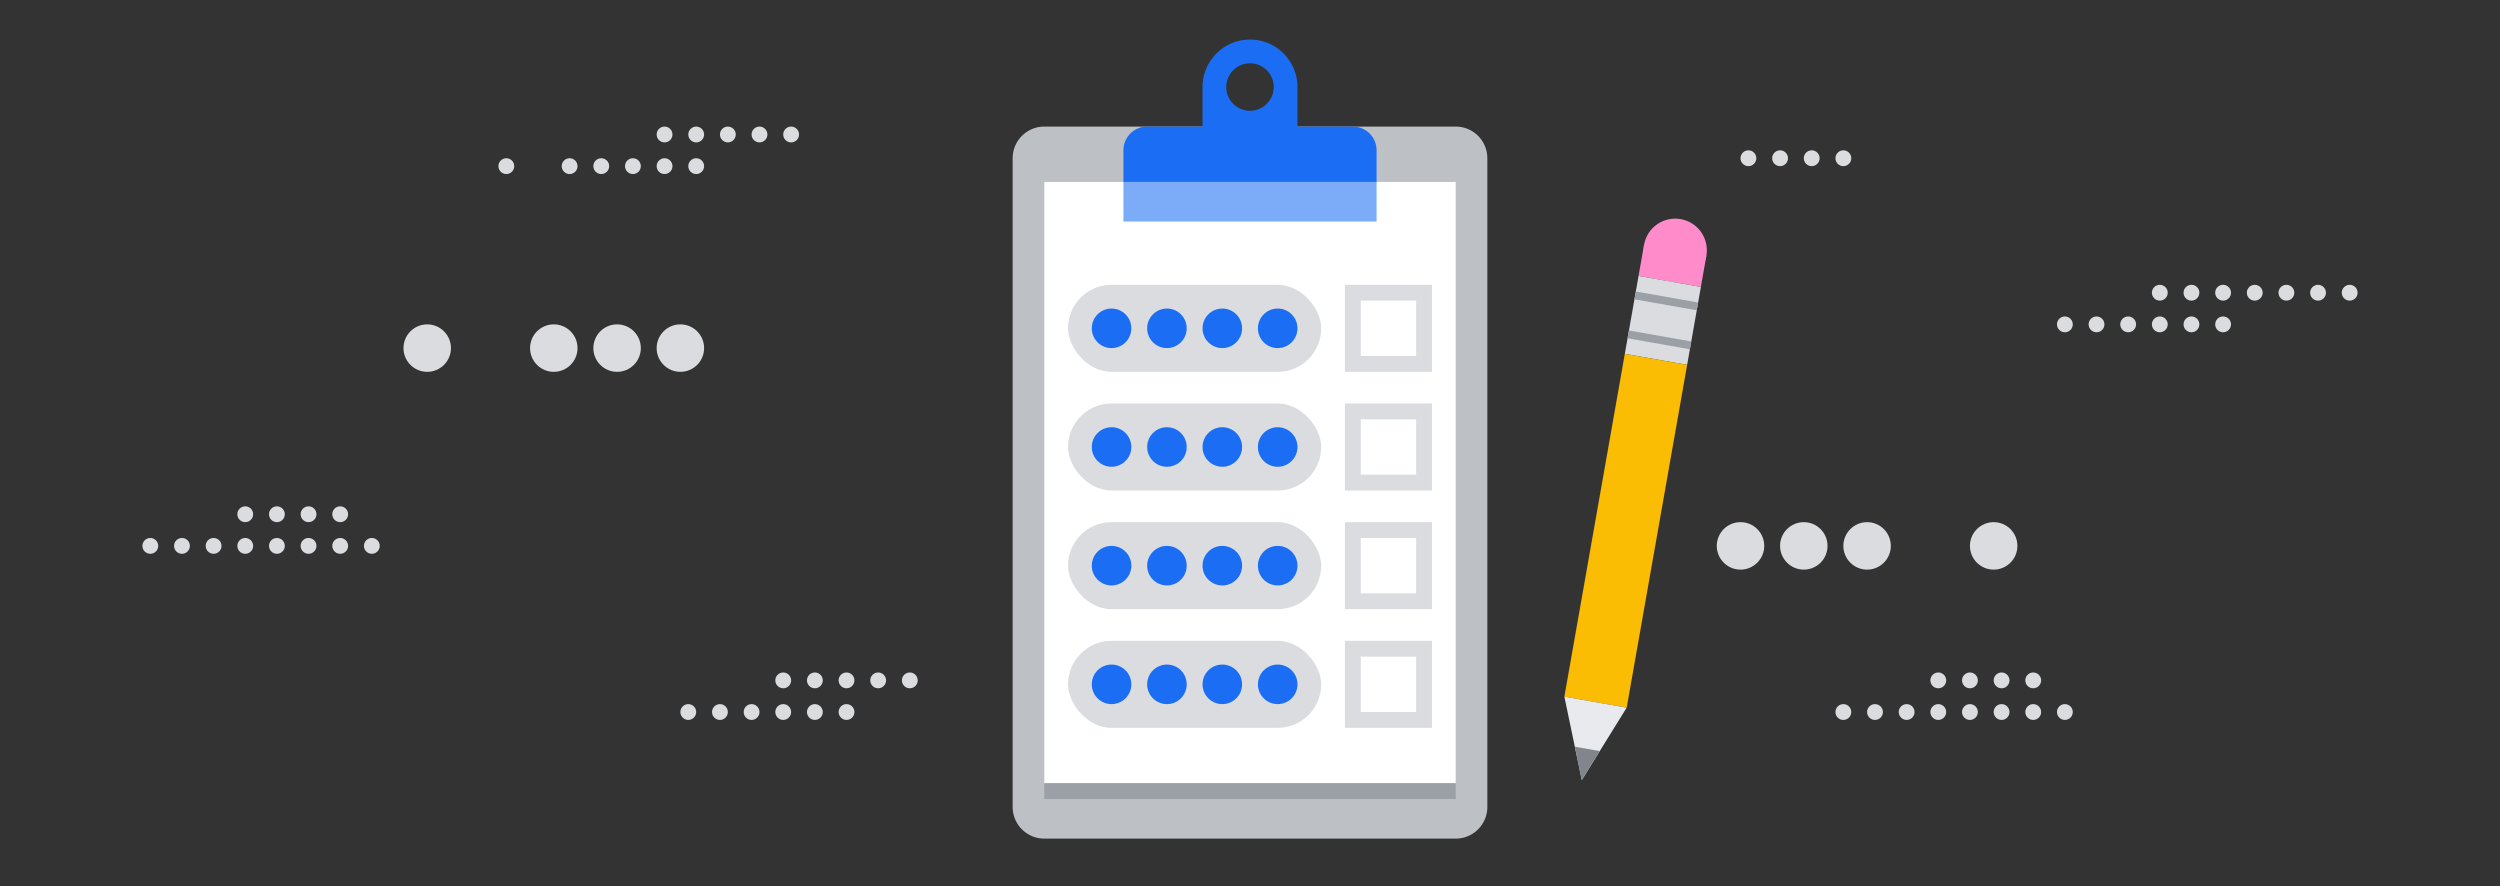 <svg width="316" height="112" viewBox="0 0 316 112" fill="none" xmlns="http://www.w3.org/2000/svg"><rect x="0" y="0" width="316" height="112" fill="#333333" stroke="none"/><circle cx="92" cy="17" r="1" fill="#DADCE0"/><circle cx="96" cy="17" r="1" fill="#DADCE0"/><circle cx="84" cy="17" r="1" fill="#DADCE0"/><circle cx="88" cy="17" r="1" fill="#DADCE0"/><circle cx="100" cy="17" r="1" fill="#DADCE0"/><circle cx="107" cy="86" r="1" fill="#DADCE0"/><circle cx="99" cy="86" r="1" fill="#DADCE0"/><circle cx="103" cy="86" r="1" fill="#DADCE0"/><circle cx="111" cy="86" r="1" fill="#DADCE0"/><circle cx="229" cy="20" r="1" fill="#DADCE0"/><circle cx="233" cy="20" r="1" fill="#DADCE0"/><circle cx="221" cy="20" r="1" fill="#DADCE0"/><circle cx="225" cy="20" r="1" fill="#DADCE0"/><circle cx="115" cy="86" r="1" fill="#DADCE0"/><circle cx="281" cy="37" r="1" fill="#DADCE0"/><circle cx="285" cy="37" r="1" fill="#DADCE0"/><circle cx="76" cy="21" r="1" fill="#DADCE0"/><circle cx="80" cy="21" r="1" fill="#DADCE0"/><circle cx="64" cy="21" r="1" fill="#DADCE0"/><circle cx="84" cy="21" r="1" fill="#DADCE0"/><circle cx="88" cy="21" r="1" fill="#DADCE0"/><circle cx="273" cy="37" r="1" fill="#DADCE0"/><circle cx="72" cy="21" r="1" fill="#DADCE0"/><circle cx="277" cy="37" r="1" fill="#DADCE0"/><circle cx="289" cy="37" r="1" fill="#DADCE0"/><circle cx="293" cy="37" r="1" fill="#DADCE0"/><circle cx="297" cy="37" r="1" fill="#DADCE0"/><circle cx="91" cy="90" r="1" fill="#DADCE0"/><circle cx="95" cy="90" r="1" fill="#DADCE0"/><circle cx="99" cy="90" r="1" fill="#DADCE0"/><circle cx="103" cy="90" r="1" fill="#DADCE0"/><circle cx="107" cy="90" r="1" fill="#DADCE0"/><circle cx="87" cy="90" r="1" fill="#DADCE0"/><circle cx="265" cy="41" r="1" fill="#DADCE0"/><circle cx="269" cy="41" r="1" fill="#DADCE0"/><circle cx="273" cy="41" r="1" fill="#DADCE0"/><circle cx="253" cy="90" r="1" fill="#DADCE0"/><circle cx="257" cy="90" r="1" fill="#DADCE0"/><circle cx="249" cy="86" r="1" fill="#DADCE0"/><circle cx="253" cy="86" r="1" fill="#DADCE0"/><circle cx="261" cy="90" r="1" fill="#DADCE0"/><circle cx="39" cy="69" r="1" fill="#DADCE0"/><circle cx="257" cy="86" r="1" fill="#DADCE0"/><circle cx="43" cy="69" r="1" fill="#DADCE0"/><circle cx="35" cy="65" r="1" fill="#DADCE0"/><circle cx="233" cy="90" r="1" fill="#DADCE0"/><circle cx="249" cy="90" r="1" fill="#DADCE0"/><circle cx="237" cy="90" r="1" fill="#DADCE0"/><circle cx="241" cy="90" r="1" fill="#DADCE0"/><circle cx="245" cy="90" r="1" fill="#DADCE0"/><circle cx="245" cy="86" r="1" fill="#DADCE0"/><circle cx="39" cy="65" r="1" fill="#DADCE0"/><circle cx="47" cy="69" r="1" fill="#DADCE0"/><circle cx="43" cy="65" r="1" fill="#DADCE0"/><circle cx="19" cy="69" r="1" fill="#DADCE0"/><circle cx="35" cy="69" r="1" fill="#DADCE0"/><circle cx="23" cy="69" r="1" fill="#DADCE0"/><circle cx="27" cy="69" r="1" fill="#DADCE0"/><circle cx="31" cy="69" r="1" fill="#DADCE0"/><circle cx="31" cy="65" r="1" fill="#DADCE0"/><circle cx="261" cy="41" r="1" fill="#DADCE0"/><circle cx="277" cy="41" r="1" fill="#DADCE0"/><circle cx="281" cy="41" r="1" fill="#DADCE0"/><circle cx="70" cy="44" r="3" fill="#DADCE0"/><circle cx="78" cy="44" r="3" fill="#DADCE0"/><circle cx="86" cy="44" r="3" fill="#DADCE0"/><circle cx="54" cy="44" r="3" fill="#DADCE0"/><circle cx="220" cy="69" r="3" fill="#DADCE0"/><circle cx="228" cy="69" r="3" fill="#DADCE0"/><circle cx="236" cy="69" r="3" fill="#DADCE0"/><circle cx="252" cy="69" r="3" fill="#DADCE0"/><path d="M184 16h-52a4 4 0 0 0-4 4v82a4 4 0 0 0 4 4h52a4 4 0 0 0 4-4V20a4 4 0 0 0-4-4Z" fill="#BDC1C6"/><path d="M184 23h-52v76h52V23Z" fill="#fff"/><path fill="#9AA0A6" d="M132 99h52v2h-52z"/><path fill-rule="evenodd" clip-rule="evenodd" d="M164 22V11a6 6 0 1 0-12 0v11h12Zm-3-11a3 3 0 1 1-6 0 3 3 0 0 1 6 0Z" fill="#1B6EF3"/><path d="M145 16h26a2.998 2.998 0 0 1 3 3v4h-32v-4a2.999 2.999 0 0 1 3-3Z" fill="#1B6EF3"/><path d="M174 23h-32v5h32v-5Z" fill="#7CACF8"/><circle cx="211.747" cy="31.634" r="4" transform="rotate(10 211.747 31.634)" fill="#FF8BCB"/><path fill="#FF8BCB" d="m207.808 30.939 7.879 1.39-.695 3.938-7.879-1.389z"/><path fill="#DADCE0" d="m207.114 34.879 7.878 1.39-1.736 9.847-7.878-1.389z"/><path fill="#FBBC04" d="m205.377 44.727 7.878 1.39-7.64 43.33-7.879-1.388z"/><path fill="#9AA0A6" d="m206.766 36.848 7.878 1.39-.173.984-7.879-1.39zM205.898 41.773l7.878 1.39-.173.984-7.879-1.39z"/><path d="m199.939 98.6-2.203-10.542 7.879 1.389-5.676 9.153Z" fill="#E8EAED"/><path d="m199.058 94.384.881 4.217 2.271-3.662-3.152-.555Z" fill="#80868B"/><path d="M179 68v7h-7v-7h7Zm2-2h-11v11h11V66ZM179 38v7h-7v-7h7Zm2-2h-11v11h11V36ZM179 53v7h-7v-7h7Zm2-2h-11v11h11V51ZM179 83v7h-7v-7h7Zm2-2h-11v11h11V81Z" fill="#DADCE0"/><rect x="135" y="36" width="32" height="11" rx="5.5" fill="#DADCE0"/><circle cx="140.5" cy="41.5" r="2.5" fill="#1B6EF3"/><circle cx="161.5" cy="41.5" r="2.5" fill="#1B6EF3"/><circle cx="147.5" cy="41.5" r="2.5" fill="#1B6EF3"/><circle cx="154.5" cy="41.5" r="2.5" fill="#1B6EF3"/><rect x="135" y="51" width="32" height="11" rx="5.5" fill="#DADCE0"/><circle cx="140.5" cy="56.5" r="2.5" fill="#1B6EF3"/><circle cx="161.5" cy="56.5" r="2.5" fill="#1B6EF3"/><circle cx="147.5" cy="56.5" r="2.5" fill="#1B6EF3"/><circle cx="154.5" cy="56.5" r="2.5" fill="#1B6EF3"/><rect x="135" y="66" width="32" height="11" rx="5.5" fill="#DADCE0"/><circle cx="140.5" cy="71.5" r="2.5" fill="#1B6EF3"/><circle cx="161.5" cy="71.5" r="2.5" fill="#1B6EF3"/><circle cx="147.5" cy="71.5" r="2.5" fill="#1B6EF3"/><circle cx="154.5" cy="71.5" r="2.5" fill="#1B6EF3"/><rect x="135" y="81" width="32" height="11" rx="5.5" fill="#DADCE0"/><circle cx="140.5" cy="86.5" r="2.5" fill="#1B6EF3"/><circle cx="161.5" cy="86.5" r="2.5" fill="#1B6EF3"/><circle cx="147.5" cy="86.5" r="2.5" fill="#1B6EF3"/><circle cx="154.5" cy="86.5" r="2.5" fill="#1B6EF3"/></svg>
